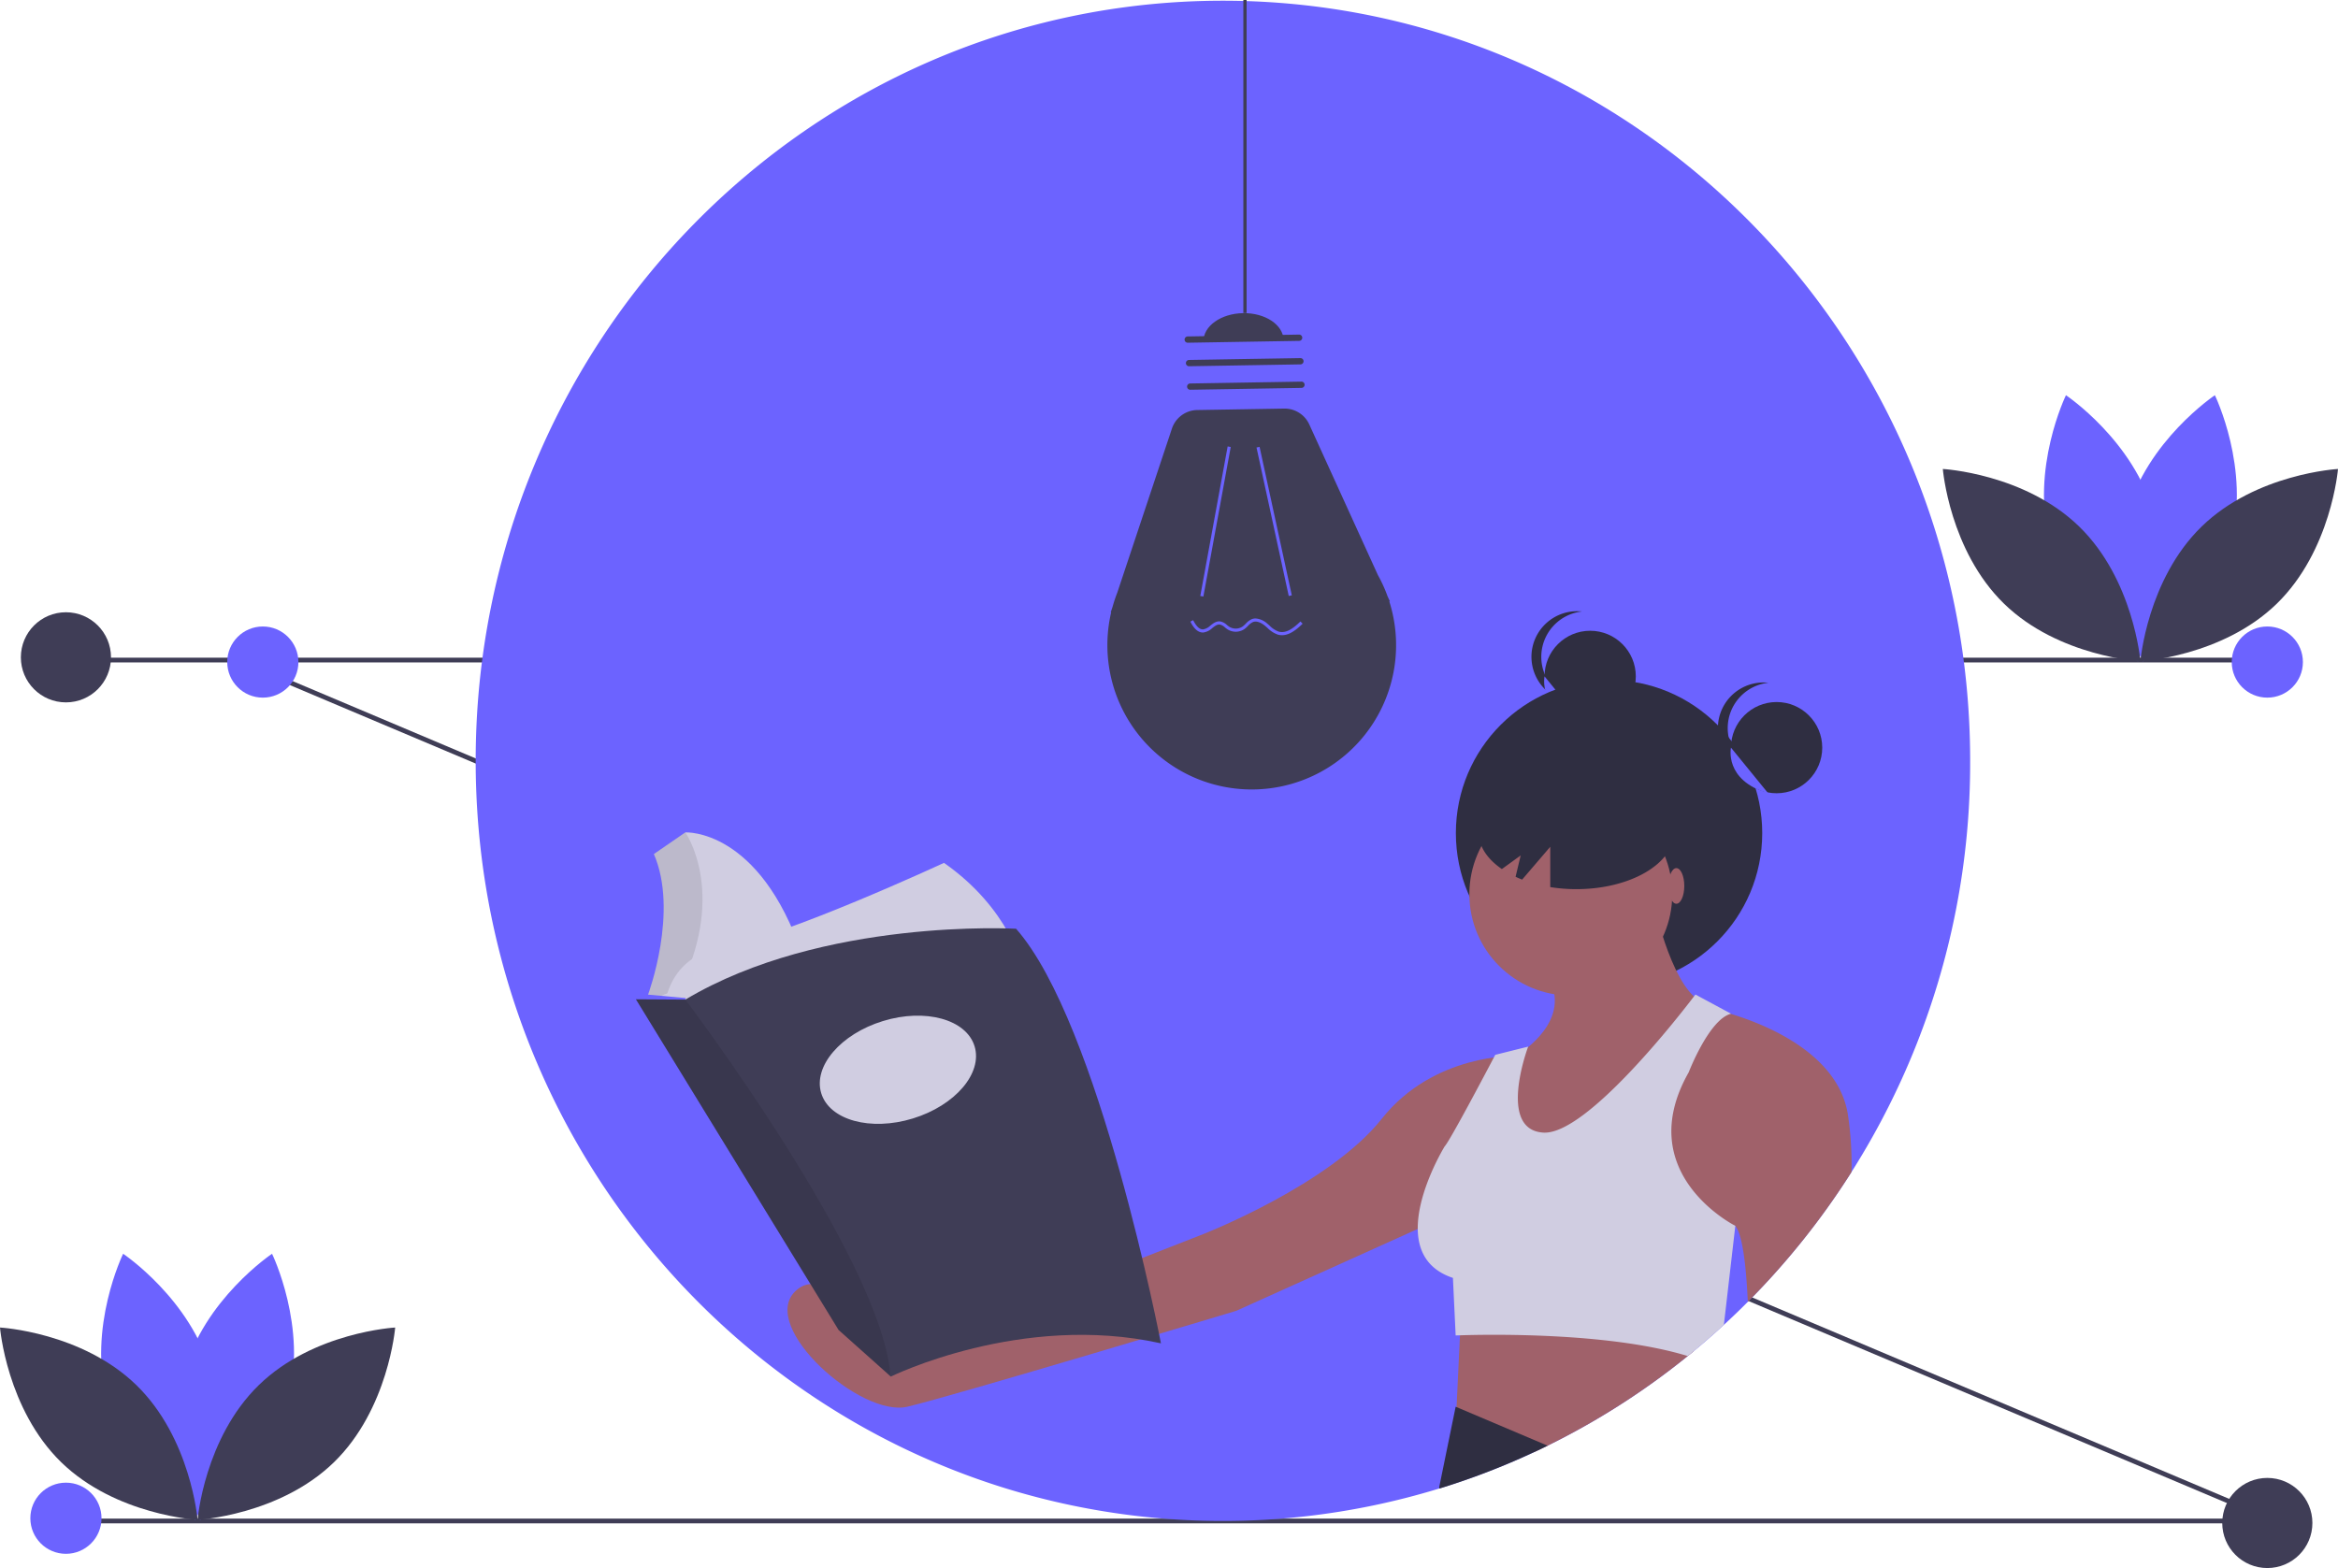 <svg height="661.152" viewBox="0 0 985.587 661.152" width="985.587"
    xmlns="http://www.w3.org/2000/svg">
    <path d="m27.525 640.305h929v2h-929z" fill="#3f3d56" />
    <path d="m634.231 123.652h2v929h-2z" fill="#3f3d56"
        transform="matrix(.389 -.921 .921 .389 -261.093 815.304)" />
    <path d="m27.525 277.305h929v2h-929z" fill="#3f3d56" />
    <path
        d="m937.731 449.652a322.068 322.068 0 0 1 -93.73 228.11q-4.935 4.965-10.09 9.7-6.21 5.73-12.74 11.11c-.83.69-1.66 1.37-2.5 2.04a313.731 313.731 0 0 1 -55.56 36.03c-1.17.59-2.34 1.18-3.52 1.76-1.87.92-3.76 1.82-5.65 2.7a311.18 311.18 0 0 1 -223.25 15.15c-129.07-40.06-222.96-162.17-222.96-306.6 0-177.01 141.03-320.5 315-320.5s315 143.49 315 320.5z"
        fill="#6c63ff" transform="translate(-107.207 -128.848)" />
    <path
        d="m692.866 382.419.25-.01-.987-2.166a60.492 60.492 0 0 0 -4.049-8.891l-28.935-63.53a11.443 11.443 0 0 0 -10.604-6.698l-36.644.61a11.443 11.443 0 0 0 -10.666 7.826l-23.036 69.188a60.396 60.396 0 0 0 -1.971 5.918l-.782 2.349.184-.007a60.852 60.852 0 1 0 117.24-4.589z"
        fill="#3f3d56" transform="translate(-107.207 -128.848)" />
    <path d="m587.42 348.245h64.08v1.323h-64.08z" fill="#6c63ff"
        transform="matrix(.18 -.984 .984 .18 57.574 766.624)" />
    <path d="m643.929 316.448h1.323v64.08h-1.323z" fill="#6c63ff"
        transform="matrix(.977 -.212 .212 .977 -166.522 16.031)" />
    <path
        d="m607.904 270.709 46.955-.782a1.323 1.323 0 0 1 .044 2.645l-46.955.782a1.323 1.323 0 1 1 -.044-2.645z"
        fill="#3f3d56" transform="translate(-107.207 -128.848)" />
    <path
        d="m608.4 280.624 46.955-.782a1.323 1.323 0 1 1 .044 2.645l-46.955.782a1.323 1.323 0 0 1 -.044-2.645z"
        fill="#3f3d56" transform="translate(-107.207 -128.848)" />
    <path
        d="m608.896 290.538 46.955-.782a1.323 1.323 0 0 1 .044 2.645l-46.955.782a1.323 1.323 0 0 1 -.044-2.645z"
        fill="#3f3d56" transform="translate(-107.207 -128.848)" />
    <path
        d="m631.224 260.884c-9.314.155-16.778 5.472-16.671 11.875l33.728-.562c-.107-6.403-7.743-11.468-17.057-11.313z"
        fill="#3f3d56" transform="translate(-107.207 -128.848)" />
    <path
        d="m636.414 389.614a8.149 8.149 0 0 1 4.946 2.113c.348.289.691.592 1.035.896a10.33 10.33 0 0 0 3.897 2.55c3.232.882 6.422-1.674 9.115-4.29l.922.948c-2.961 2.877-6.509 5.675-10.386 4.618a11.464 11.464 0 0 1 -4.425-2.835c-.333-.295-.666-.589-1.004-.869-1.105-.917-3.24-2.343-5.138-1.603a6.442 6.442 0 0 0 -2.06 1.589 12.313 12.313 0 0 1 -1.429 1.287 6.478 6.478 0 0 1 -7.179.214 12.796 12.796 0 0 1 -1.124-.842 4.688 4.688 0 0 0 -2.124-1.209c-1.124-.158-2.146.645-3.228 1.493a6.84 6.84 0 0 1 -3.743 1.86c-.048.002-.096.004-.144.005-2.636.044-4.308-2.593-5.342-4.597l1.176-.606c1.405 2.725 2.76 3.967 4.24 3.877a5.816 5.816 0 0 0 2.996-1.579c1.252-.982 2.548-1.998 4.227-1.763a5.721 5.721 0 0 1 2.774 1.491 11.655 11.655 0 0 0 1.006.757 5.198 5.198 0 0 0 5.685-.169 11.166 11.166 0 0 0 1.273-1.153 7.515 7.515 0 0 1 2.514-1.886 4.349 4.349 0 0 1 1.518-.296z"
        fill="#6c63ff" transform="translate(-107.207 -128.848)" />
    <path d="m524.134 0h1.375v131.982h-1.375z" fill="#3f3d56" />
    <g transform="translate(-107.207 -128.848)">
        <path
            d="m1047.627 357.518c-8.382 30.986-37.093 50.176-37.093 50.176s-15.121-31.047-6.738-62.033 37.093-50.176 37.093-50.176 15.121 31.047 6.738 62.033z"
            fill="#6c63ff" />
        <path
            d="m971.373 357.518c8.382 30.986 37.093 50.176 37.093 50.176s15.121-31.047 6.738-62.033-37.093-50.176-37.093-50.176-15.121 31.047-6.738 62.033z"
            fill="#6c63ff" />
        <path
            d="m983.69 350.859c23.001 22.39 25.81 56.81 25.81 56.81s-34.482-1.883-57.483-24.273-25.81-56.81-25.81-56.81 34.482 1.883 57.483 24.273z"
            fill="#3f3d56" />
        <path
            d="m1035.31 350.859c-23.001 22.39-25.81 56.81-25.81 56.81s34.482-1.883 57.483-24.273 25.81-56.81 25.81-56.81-34.482 1.883-57.483 24.273z"
            fill="#3f3d56" />
        <path
            d="m228.627 719.518c-8.382 30.986-37.093 50.176-37.093 50.176s-15.121-31.047-6.738-62.033 37.093-50.176 37.093-50.176 15.121 31.047 6.738 62.033z"
            fill="#6c63ff" />
        <path
            d="m152.373 719.518c8.382 30.986 37.093 50.176 37.093 50.176s15.121-31.047 6.738-62.033-37.093-50.176-37.093-50.176-15.121 31.047-6.738 62.033z"
            fill="#6c63ff" />
        <path
            d="m164.69 712.859c23.001 22.39 25.81 56.81 25.81 56.81s-34.482-1.883-57.483-24.273-25.81-56.81-25.81-56.81 34.482 1.883 57.483 24.273z"
            fill="#3f3d56" />
        <path
            d="m216.31 712.859c-23.001 22.39-25.81 56.81-25.81 56.81s34.482-1.883 57.483-24.273 25.81-56.81 25.81-56.81-34.482 1.883-57.483 24.273z"
            fill="#3f3d56" />
    </g>
    <circle cx="670.342" cy="285.189" fill="#2f2e41" r="19.234" />
    <path
        d="m756.94 405.793a19.234 19.234 0 0 1 17.174-19.121 19.234 19.234 0 1 0 0 38.241 19.234 19.234 0 0 1 -17.174-19.121z"
        fill="#2f2e41" transform="translate(-107.207 -128.848)" />
    <path d="m758.314 414.036s-2.987 13.739 15.68 19.234z" fill="#6c63ff"
        transform="translate(-107.207 -128.848)" />
    <circle cx="678.297" cy="351.265" fill="#2f2e41" r="64.573" />
    <path
        d="m821.171 698.572c-.83.69-1.66 1.37-2.5 2.04a313.731 313.731 0 0 1 -55.56 36.03c-1.17.59-2.34 1.18-3.52 1.76-1.87.92-3.76 1.82-5.65 2.7l-33.1-11.03.38-7.93v-.03l1.44-30.24.49-10.34z"
        fill="#a0616a" transform="translate(-107.207 -128.848)" />
    <path
        d="m759.591 738.402c-1.87.92-3.76 1.82-5.65 2.7a306.938 306.938 0 0 1 -39.91 15.37 2.224 2.224 0 0 1 -.12-.62l6.93-33.87.38.16z"
        fill="#2f2e41" transform="translate(-107.207 -128.848)" />
    <circle cx="662.178" cy="377.012" fill="#a0616a" r="42.762" />
    <path
        d="m804.057 508.171s6.934 34.672 19.647 42.762l-70.499 83.212-26.582-25.426 19.647-34.672s21.959-12.713 15.024-30.049z"
        fill="#a0616a" transform="translate(-107.207 -128.848)" />
    <path
        d="m887.721 623.002a320.875 320.875 0 0 1 -43.72 54.76c-.71-15.5-2.25-28.28-5.27-32.06a.031.031 0 0 1 -.02-.01l-36.97-11.55s8.09-76.28 27.74-79.74c0 0 2.85.58 7.28 1.92 14.28 4.3 44.94 16.42 49.35 41.99a141.926 141.926 0 0 1 1.61 24.69z"
        fill="#a0616a" transform="translate(-107.207 -128.848)" />
    <path
        d="m746.271 574.047s-34.672-1.156-56.63 26.582-75.122 48.54-75.122 48.54l-132.908 52.008s-24.27-42.762-39.295-27.737 27.737 53.163 47.385 48.54 138.687-40.45 138.687-40.45l94.769-42.762z"
        fill="#a0616a" transform="translate(-107.207 -128.848)" />
    <path
        d="m838.731 645.702-4.82 41.76q-6.21 5.73-12.74 11.11c-.83.69-1.66 1.37-2.5 2.04-33.37-10.23-85.66-9.09-96.01-8.74-1.18.03-1.82.06-1.82.06l-1.15-24.27c-11.09-3.69-14.73-11.76-14.83-20.64-.17-16.1 11.36-34.84 11.36-34.84 2.07-2.07 17.54-31.4 20.74-37.48.37-.71.58-1.1.58-1.1l13.87-3.46s-.04.11-.12.31c-1.24 3.47-12.02 34.86 6.54 35.95 18.26 1.08 57.98-50.2 63.45-57.39.41-.54.63-.83.63-.83l15.03 8.09c-.06.02-.12.03-.18.05-9.18 2.55-17.68 24.66-17.68 24.66-23.97 42.24 18.58 64.18 19.63 64.71a.031.031 0 0 0 .02.01z"
        fill="#d0cde1" transform="translate(-107.207 -128.848)" />
    <path
        d="m771.708 455.666c-22.763 0-41.217 10.764-41.217 24.043 0 5.941 3.709 11.371 9.832 15.566l7.935-5.749-2.158 9.007c.895.415 1.81.817 2.763 1.188l11.854-13.829v16.989a69.192 69.192 0 0 0 10.991.871c22.763 0 41.217-10.764 41.217-24.043s-18.453-24.043-41.216-24.043z"
        fill="#2f2e41" transform="translate(-107.207 -128.848)" />
    <circle cx="748.931" cy="315.238" fill="#2f2e41" r="19.234" />
    <path
        d="m835.53 435.842a19.234 19.234 0 0 1 17.174-19.121 19.429 19.429 0 0 0 -2.061-.114 19.234 19.234 0 1 0 2.061 38.355 19.234 19.234 0 0 1 -17.174-19.121z"
        fill="#2f2e41" transform="translate(-107.207 -128.848)" />
    <path d="m836.903 444.085s-2.987 13.739 15.68 19.234z" fill="#6c63ff"
        transform="translate(-107.207 -128.848)" />
    <ellipse cx="706.674" cy="373.545" fill="#a0616a" rx="3.339" ry="7.512" />
    <path
        d="m445.388 531.454-50.677 12.278-.165.039-5.509 4.987-1.586 1.434-3.399-.616-6.017-1.088 4.193-14.152.786-26.994-2.883-16.511 15.986-11.007s31.187-1.834 49.27 51.629z"
        fill="#d0cde1" transform="translate(-107.207 -128.848)" />
    <path
        d="m394.711 543.732c-.687 1.465.752.498-.034 2.005l-7.338 2.359-3.286 1.481-6.017-1.088 4.193-14.152.786-26.994-2.883-16.511 15.986-11.007s17.158 24.299-1.407 63.907z"
        opacity=".1" transform="translate(-107.207 -128.848)" />
    <path
        d="m505.141 492.667s-66.567 30.925-93.56 35.642-24.635 31.711-24.635 31.711l151.216-23.587s-5.241-24.373-33.021-43.766z"
        fill="#d0cde1" transform="translate(-107.207 -128.848)" />
    <path
        d="m376.725 487.426s11.531 28.042-1.31 62.898l14.938 6.814 5.766-6.814.131-.655-15.855-1.441s13.104-35.118 2.359-59.491c0 0-2.359-5.241-6.028-1.31z"
        fill="#6c63ff" transform="translate(-107.207 -128.848)" />
    <path
        d="m596.604 695.25c-58.967-13.104-113.871 14.021-113.871 14.021l-.149-.134-21.865-19.522-85.436-139.423 20.835.131c57.918-34.594 139.423-29.876 139.423-29.876 35.118 39.835 61.063 174.803 61.063 174.803z"
        fill="#3f3d56" transform="translate(-107.207 -128.848)" />
    <path
        d="m482.584 709.137-21.865-19.522-85.436-139.423 20.835.131s83.041 109.675 86.466 158.814z"
        opacity=".1" transform="translate(-107.207 -128.848)" />
    <ellipse cx="485.878" cy="579.807" fill="#d0cde1" rx="33.807" ry="21.49"
        transform="matrix(.956 -.293 .293 .956 -255.868 39.118)" />
    <circle cx="27.793" cy="277.152" fill="#3f3d56" r="19" />
    <circle cx="955.793" cy="642.152" fill="#3f3d56" r="19" />
    <circle cx="110.793" cy="279.152" fill="#6c63ff" r="15" />
    <circle cx="955.793" cy="279.152" fill="#6c63ff" r="15" />
    <circle cx="27.793" cy="640.152" fill="#6c63ff" r="15" />
</svg>
